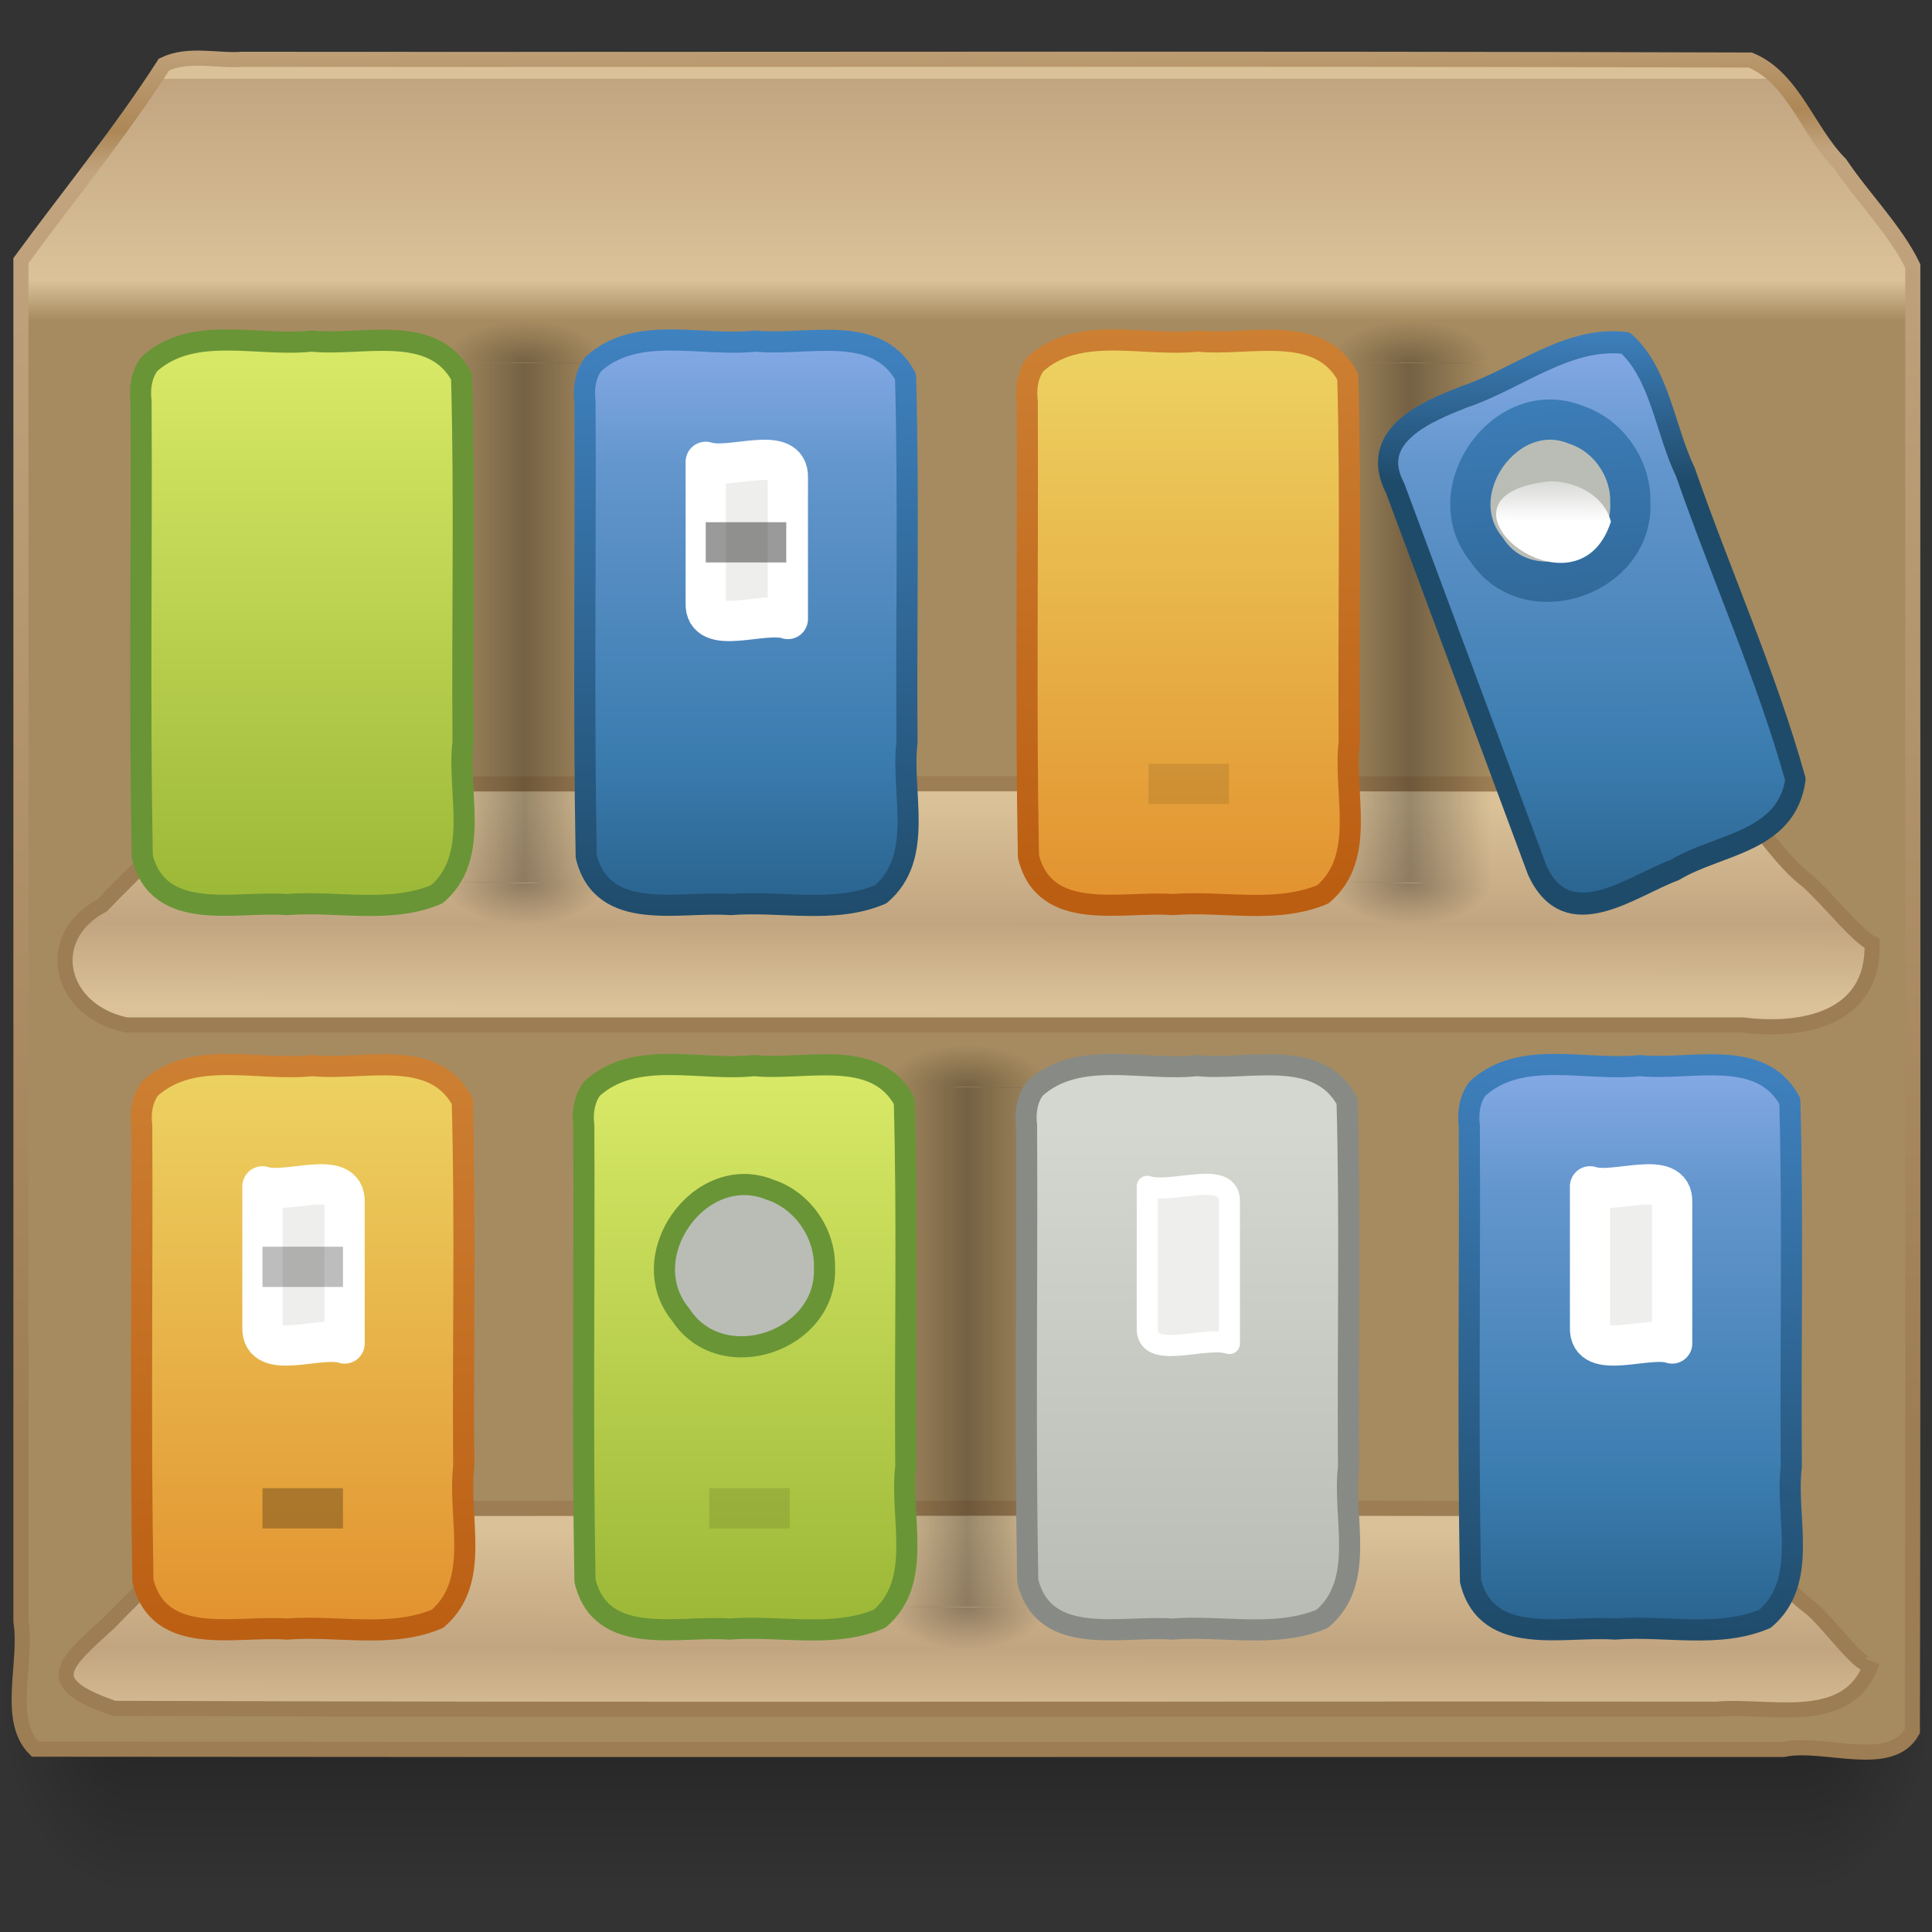 <?xml version="1.0" encoding="UTF-8" standalone="no"?><!DOCTYPE svg PUBLIC "-//W3C//DTD SVG 1.1//EN" "http://www.w3.org/Graphics/SVG/1.1/DTD/svg11.dtd"><svg height="64" version="1.1" viewBox="0 0 48 48" width="64" xmlns="http://www.w3.org/2000/svg" xmlns:xlink="http://www.w3.org/1999/xlink"><rect x="0" y="0" width="48" height="48" fill="#333333" stroke="none"/><defs><linearGradient id="e"><stop offset="0" stop-color="#8badea"/><stop offset="0.2" stop-color="#6396cd"/><stop offset="0.6" stop-color="#3b7caf"/><stop offset="1" stop-color="#194c70"/></linearGradient><linearGradient id="g"><stop offset="0" stop-color="#dac197"/><stop offset="0.094" stop-color="#c1a581"/><stop offset="0.157" stop-color="#dbc298"/><stop offset="1" stop-color="#a68b60"/></linearGradient><linearGradient id="ad"><stop offset="0" stop-opacity="0"/><stop offset="0.5"/><stop offset="1" stop-opacity="0"/></linearGradient><linearGradient id="j"><stop offset="0"/><stop offset="1" stop-opacity="0"/></linearGradient><radialGradient cx="2" cy="39.016" gradientTransform="matrix(-2,0,0,-2,9,116.53)" gradientUnits="userSpaceOnUse" id="b" r="1.5" xlink:href="#j"/><radialGradient cx="2" cy="39.016" gradientTransform="matrix(2,0,0,2,38,-39.531)" gradientUnits="userSpaceOnUse" id="a" r="1.5" xlink:href="#j"/><linearGradient gradientUnits="userSpaceOnUse" id="c" x1="10.916" x2="10.916" xlink:href="#ad" y1="35.499" y2="41.5"/><linearGradient gradientTransform="matrix(-1,0,0,1,67,-13)" gradientUnits="userSpaceOnUse" id="ac" x1="57.013" x2="57.013" xlink:href="#e" y1="26" y2="44"/><linearGradient gradientTransform="matrix(-1,0,0,1,67,-13)" gradientUnits="userSpaceOnUse" id="ab" x1="57" x2="57" xlink:href="#f" y1="26" y2="44"/><linearGradient gradientTransform="matrix(1.282,0,0,1.557,-9.07,-23.291)" gradientUnits="userSpaceOnUse" id="z" x1="25.011" x2="25.011" y1="16.883" y2="20.736"><stop offset="0" stop-color="#dac197"/><stop offset="0" stop-color="#c1a581"/><stop offset="0.833" stop-color="#dbc298"/><stop offset="1" stop-color="#a68b60"/></linearGradient><linearGradient gradientTransform="translate(-3,-8)" gradientUnits="userSpaceOnUse" id="y" x1="15" x2="15.464" y1="9" y2="45.042"><stop offset="0" stop-color="#c9af8b"/><stop offset="0.088" stop-color="#ad8757"/><stop offset="0.117" stop-color="#c2a57f"/><stop offset="1" stop-color="#9d7d53"/></linearGradient><linearGradient gradientTransform="matrix(1.282,0,0,1.557,-10.07,-5.291)" gradientUnits="userSpaceOnUse" id="x" x1="25.011" x2="24.997" xlink:href="#g" y1="16.883" y2="37.277"/><linearGradient gradientTransform="matrix(1.282,0,0,1.557,-10.07,12.709)" gradientUnits="userSpaceOnUse" id="w" x1="25.011" x2="24.997" xlink:href="#g" y1="16.883" y2="37.277"/><linearGradient gradientTransform="matrix(-1,0,0,1,67,-13)" gradientUnits="userSpaceOnUse" id="v" x1="56.086" x2="63.349" xlink:href="#e" y1="25.787" y2="43.685"/><linearGradient gradientTransform="matrix(-1,0,0,1,67,-13)" gradientUnits="userSpaceOnUse" id="u" x1="56.983" x2="56.983" xlink:href="#k" y1="27" y2="44"/><linearGradient gradientTransform="matrix(-1,0,0,1,67,-13)" gradientUnits="userSpaceOnUse" id="t" x1="56.983" x2="56.983" xlink:href="#e" y1="26" y2="44"/><linearGradient gradientTransform="matrix(.619 0 0 .5 -12.116 40.5)" gradientUnits="userSpaceOnUse" id="s" x1="36.562" x2="36.562" y1="-17" y2="-20.594"><stop offset="0" stop-color="#fff"/><stop offset="1" stop-color="#fff" stop-opacity="0"/></linearGradient><linearGradient id="d"><stop offset="0" stop-color="#1f4b6a"/><stop offset="1" stop-color="#4083c2"/></linearGradient><linearGradient gradientUnits="userSpaceOnUse" id="r" x1="4.987" x2="4.987" xlink:href="#d" y1="28" y2="13"/><linearGradient gradientUnits="userSpaceOnUse" id="q" x1="14.731" x2="16.345" xlink:href="#d" y1="18.968" y2="14.991"/><linearGradient gradientUnits="userSpaceOnUse" id="p" x1="13.017" x2="14.017" xlink:href="#d" y1="28" y2="13"/><linearGradient gradientTransform="matrix(.97 0 0 .984 .343 -.462)" gradientUnits="userSpaceOnUse" id="o" x1="14.064" x2="13.033" xlink:href="#d" y1="43.171" y2="27.924"/><linearGradient id="k"><stop offset="0" stop-color="#d7e866"/><stop offset="1" stop-color="#8cab2a"/></linearGradient><linearGradient id="f"><stop offset="0" stop-color="#edd563"/><stop offset="1" stop-color="#e08223"/></linearGradient><linearGradient id="h"><stop offset="0" stop-color="#bb5e12"/><stop offset="1" stop-color="#cd8033"/></linearGradient><linearGradient gradientTransform="translate(21,-4)" gradientUnits="userSpaceOnUse" id="n" x1="7" x2="7" xlink:href="#h" y1="27" y2="13"/><linearGradient gradientTransform="matrix(-1,0,0,1,67,-13)" gradientUnits="userSpaceOnUse" id="m" x1="57" x2="57" xlink:href="#k" y1="27" y2="44"/><linearGradient gradientUnits="userSpaceOnUse" id="l" x1="5" x2="5" xlink:href="#h" y1="28" y2="13"/><linearGradient gradientTransform="matrix(-1,0,0,1,67,-13)" gradientUnits="userSpaceOnUse" id="aa" x1="56.983" x2="56.983" y1="40" y2="28"><stop offset="0" stop-color="#babdb6"/><stop offset="1" stop-color="#d3d7cf"/></linearGradient><linearGradient gradientTransform="matrix(-1,0,0,1,88,-17)" gradientUnits="userSpaceOnUse" id="af" x1="57" x2="57" xlink:href="#f" y1="26" y2="44"/><linearGradient gradientTransform="translate(21,33)" gradientUnits="userSpaceOnUse" id="ae" x1="5.392" x2="5.392" y1="-38.886" y2="8.934"><stop offset="0" stop-color="#fff"/><stop offset="1" stop-color="#fff" stop-opacity="0"/></linearGradient><linearGradient gradientTransform="matrix(.619 0 0 .5 -12.116 40.5)" gradientUnits="userSpaceOnUse" id="i" x1="36.562" x2="36.562" xlink:href="#s" y1="-17" y2="-20.594"/></defs><g transform="translate(.021 -1.026)"><g opacity="0.3" transform="matrix(1.116,0,0,1.568,-2.233,-16.969)"><path d="m5 41.5h-3v-6h3v6z" fill="url(#b)"/><path d="m42 35.5h3v6h-3v-6z" fill="url(#a)"/><path d="m5 35.5h37v6h-37v-6z" fill="url(#c)"/></g><path d="m6.011 2.5c12.484 0.011 24.974-0.023 37.454 0.018 1.07 0.441 1.425 1.768 2.234 2.58 0.572 0.855 1.365 1.636 1.803 2.536-7e-3 12.134 0.014 24.268-0.011 36.402-0.537 0.976-2.192 0.24-3.206 0.455-14.479-5e-3 -28.959 9e-3 -43.436-7e-3 -0.735-0.731-0.184-2.155-0.35-3.173v-33.81c1.187-1.62 2.481-3.199 3.553-4.87 0.602-0.294 1.317-0.086 1.958-0.13z" fill="url(#z)" stroke="url(#y)" stroke-linecap="round" stroke-width="0.375"/><path d="m7.011 38.5c11.817 0.011 23.641-0.023 35.454 0.018 1.01 0.492 1.502 1.702 2.434 2.408 0.472 0.326 1.431 1.774 1.592 1.383-0.555 1.692-2.53 1.058-3.872 1.181-13.268-0.014-26.537 0.028-39.804-0.021-1.881-0.647-1.241-1.101-0.105-2.145 0.825-0.867 1.765-1.656 2.341-2.695 0.602-0.294 1.317-0.086 1.958-0.13z" fill="url(#w)" stroke="#9d7d53" stroke-linecap="round" stroke-width="0.375"/><path d="m7.011 20.5c11.817 0.011 23.641-0.023 35.454 0.018 1.01 0.492 1.502 1.702 2.434 2.408 0.499 0.446 1.225 1.37 1.592 1.54 0.051 1.893-1.762 2.209-3.206 2.025h-40.167c-1.693-0.354-2.094-2.192-0.594-2.975 0.878-0.937 1.905-1.772 2.528-2.885 0.602-0.294 1.317-0.086 1.958-0.13z" fill="url(#x)" stroke="#9d7d53" stroke-linecap="round" stroke-width="0.375"/><g><g opacity="0.3" transform="matrix(0 -.349 .667 0 -12.667 42.698)"><path d="m5 41.5c-1.929 0.193-3.722 0.25-3-2.209 0.338-1.386-0.987-4.435 1.381-3.791 2.495-0.758 1.392 2.08 1.619 3.589v2.411z" fill="url(#b)"/><path d="m42 35.5c1.929-0.193 3.722-0.25 3 2.209-0.338 1.386 0.987 4.435-1.381 3.791-2.495 0.758-1.392-2.08-1.619-3.589v-2.411z" fill="url(#a)"/><path d="m5 35.5h37v6h-37v-6z" fill="url(#c)"/></g><g opacity="0.3" transform="matrix(0 -.349 .667 0 -1.667 42.698)"><path d="m5 41.5c-1.929 0.193-3.722 0.25-3-2.209 0.338-1.386-0.987-4.435 1.381-3.791 2.495-0.758 1.392 2.08 1.619 3.589v2.411z" fill="url(#b)"/><path d="m42 35.5c1.929-0.193 3.722-0.25 3 2.209-0.338 1.386 0.987 4.435-1.381 3.791-2.495 0.758-1.392-2.08-1.619-3.589v-2.411z" fill="url(#a)"/><path d="m5 35.5h37v6h-37v-6z" fill="url(#c)"/></g><g opacity="0.3" transform="matrix(0 -.349 .667 0 17.333 24.698)"><path d="m5 41.5c-1.929 0.193-3.722 0.25-3-2.209 0.338-1.386-0.987-4.435 1.381-3.791 2.495-0.758 1.392 2.08 1.619 3.589v2.411z" fill="url(#b)"/><path d="m42 35.5c1.929-0.193 3.722-0.25 3 2.209-0.338 1.386 0.987 4.435-1.381 3.791-2.495 0.758-1.392-2.08-1.619-3.589v-2.411z" fill="url(#a)"/><path d="m5 35.5h37v6h-37v-6z" fill="url(#c)"/></g><g opacity="0.3" transform="matrix(0 -.349 .667 0 -12.667 24.698)"><path d="m5 41.5c-1.929 0.193-3.722 0.25-3-2.209 0.338-1.386-0.987-4.435 1.381-3.791 2.495-0.758 1.392 2.08 1.619 3.589v2.411z" fill="url(#b)"/><path d="m42 35.5c1.929-0.193 3.722-0.25 3 2.209-0.338 1.386 0.987 4.435-1.381 3.791-2.495 0.758-1.392-2.08-1.619-3.589v-2.411z" fill="url(#a)"/><path d="m5 35.5h37v6h-37v-6z" fill="url(#c)"/></g><g opacity="0.3" transform="matrix(0 -.349 .667 0 -1.667 24.698)"><path d="m5 41.5c-1.929 0.193-3.722 0.25-3-2.209 0.338-1.386-0.987-4.435 1.381-3.791 2.495-0.758 1.392 2.08 1.619 3.589v2.411z" fill="url(#b)"/><path d="m42 35.5c1.929-0.193 3.722-0.25 3 2.209-0.338 1.386 0.987 4.435-1.381 3.791-2.495 0.758-1.392-2.08-1.619-3.589v-2.411z" fill="url(#a)"/><path d="m5 35.5h37v6h-37v-6z" fill="url(#c)"/></g><g opacity="0.3" transform="matrix(0 -.349 .667 0 9.333 24.698)"><path d="m5 41.5c-1.929 0.193-3.722 0.25-3-2.209 0.338-1.386-0.987-4.435 1.381-3.791 2.495-0.758 1.392 2.08 1.619 3.589v2.411z" fill="url(#b)"/><path d="m42 35.5c1.929-0.193 3.722-0.25 3 2.209-0.338 1.386 0.987 4.435-1.381 3.791-2.495 0.758-1.392-2.08-1.619-3.589v-2.411z" fill="url(#a)"/><path d="m5 35.5h37v6h-37v-6z" fill="url(#c)"/></g><g opacity="0.3" transform="matrix(0 -.349 .667 0 9.333 42.698)"><path d="m5 41.5c-1.929 0.193-3.722 0.25-3-2.209 0.338-1.386-0.987-4.435 1.381-3.791 2.495-0.758 1.392 2.08 1.619 3.589v2.411z" fill="url(#b)"/><path d="m42 35.5c1.929-0.193 3.722-0.25 3 2.209-0.338 1.386 0.987 4.435-1.381 3.791-2.495 0.758-1.392-2.08-1.619-3.589v-2.411z" fill="url(#a)"/><path d="m5 35.5h37v6h-37v-6z" fill="url(#c)"/></g></g></g><g transform="translate(.021 -1.026)"><g transform="translate(10.013,-4)"><path d="m4.5 15c0.02 3.767-0.04 7.538 0.03 11.303 0.407 1.66 2.331 1.101 3.582 1.197 1.24-0.1 2.574 0.238 3.736-0.256 1.094-0.933 0.499-2.517 0.652-3.774-0.023-3.027 0.047-6.066-0.036-9.086-0.72-1.343-2.482-0.752-3.727-0.884-1.339 0.15-2.945-0.413-4.032 0.571-0.197 0.263-0.246 0.611-0.204 0.929z" fill="url(#ac)" stroke="url(#r)" stroke-dashoffset="1.4" stroke-linecap="square" stroke-linejoin="round" stroke-miterlimit="7.1" stroke-width="0.525"/><path d="m7.5 16.5c0.608 0.205 2.075-0.449 2.04 0.399v3.506c-0.608-0.205-2.075 0.449-2.04-0.399v-3.506z" fill="#eeeeec" stroke="#fff" stroke-dashoffset="1.4" stroke-linecap="round" stroke-linejoin="round"/><path d="m8 18.5h1" fill="#808080" opacity="0.395" stroke="#000" stroke-linecap="square" stroke-width="1px"/></g><g transform="translate(-1 14)"><path d="m4.5 15c0.02 3.767-0.04 7.538 0.03 11.303 0.407 1.66 2.331 1.101 3.582 1.197 1.24-0.1 2.574 0.238 3.736-0.256 1.094-0.933 0.499-2.517 0.652-3.774-0.023-3.027 0.047-6.066-0.036-9.086-0.72-1.343-2.482-0.752-3.727-0.884-1.339 0.15-2.945-0.413-4.032 0.571-0.197 0.263-0.246 0.611-0.204 0.929z" fill="url(#ab)" stroke="url(#l)" stroke-dashoffset="1.4" stroke-linecap="square" stroke-linejoin="round" stroke-miterlimit="7.1" stroke-width="0.525"/><path d="m7.5 16.5c0.608 0.205 2.075-0.449 2.04 0.399v3.506c-0.608-0.205-2.075 0.449-2.04-0.399v-3.506z" fill="#eeeeec" stroke="#fff" stroke-dashoffset="1.4" stroke-linecap="round" stroke-linejoin="round"/><path d="m8 24.5h1m-1-6h1" fill="none" opacity="0.26" stroke="#000" stroke-linecap="square" stroke-width="1px"/></g><g transform="matrix(.79 -.35 .321 .863 26.27 1.783)"><path d="m4.5 15v11c0.155 1.976 2.365 1.422 3.721 1.5 1.409-0.174 3.291 0.548 4.162-0.915 0.26-2.911 0.047-5.868 0.116-8.798-0.127-1.277 0.3-2.705-0.318-3.848-1.487-0.81-3.281-0.293-4.915-0.439-1.087-0.039-2.981-0.119-2.767 1.5z" fill="url(#v)" stroke="url(#q)" stroke-dashoffset="1.4" stroke-linecap="square" stroke-linejoin="round" stroke-miterlimit="7.1" stroke-width="0.589"/><g transform="matrix(1.086 .441 -.404 .994 9.887 -18.91)"><path d="m12.481 31.5c0.104 1.86-2.554 2.756-3.568 1.203-1.206-1.456 0.487-3.824 2.228-3.105 0.787 0.261 1.352 1.062 1.341 1.902z" fill="#babdb6" stroke="url(#o)" stroke-dashoffset="1.4" stroke-linecap="round" stroke-linejoin="round"/><path d="m10.49 31c-3.416 0.338 0.657 3.669 1.51 1-0.173-0.653-0.876-1.005-1.51-1z" fill="url(#i)"/></g></g><g transform="translate(-1.017,-4)"><path d="m4.5 15c0.02 3.767-0.04 7.538 0.03 11.303 0.407 1.66 2.331 1.101 3.582 1.197 1.24-0.1 2.574 0.238 3.736-0.256 1.094-0.933 0.499-2.517 0.652-3.774-0.023-3.027 0.047-6.066-0.036-9.086-0.72-1.343-2.482-0.752-3.727-0.884-1.339 0.15-2.945-0.413-4.032 0.571-0.197 0.263-0.246 0.611-0.204 0.929z" fill="url(#u)" stroke="#699536" stroke-dashoffset="1.4" stroke-linecap="square" stroke-linejoin="round" stroke-miterlimit="7.1" stroke-width="0.525"/></g><g stroke-dashoffset="1.4" stroke-linejoin="round" transform="translate(31.983,14)"><path d="m4.5 15c0.02 3.767-0.04 7.538 0.03 11.303 0.407 1.66 2.331 1.101 3.582 1.197 1.24-0.1 2.574 0.238 3.736-0.256 1.094-0.933 0.499-2.517 0.652-3.774-0.023-3.027 0.047-6.066-0.036-9.086-0.72-1.343-2.482-0.752-3.727-0.884-1.339 0.15-2.945-0.413-4.032 0.571-0.197 0.263-0.246 0.611-0.204 0.929z" fill="url(#t)" stroke="url(#p)" stroke-linecap="square" stroke-miterlimit="7.1" stroke-width="0.525"/><path d="m7.5 16.5c0.608 0.205 2.075-0.449 2.04 0.399v3.506c-0.608-0.205-2.075 0.449-2.04-0.399v-3.506z" fill="#eeeeec" stroke="#fff" stroke-linecap="round"/></g><g transform="translate(9.983,14)"><path d="m4.5 15c0.02 3.767-0.04 7.538 0.03 11.303 0.407 1.66 2.331 1.101 3.582 1.197 1.24-0.1 2.574 0.238 3.736-0.256 1.094-0.933 0.499-2.517 0.652-3.774-0.023-3.027 0.047-6.066-0.036-9.086-0.72-1.343-2.482-0.752-3.727-0.884-1.339 0.15-2.945-0.413-4.032 0.571-0.197 0.263-0.246 0.611-0.204 0.929z" fill="url(#m)" stroke="#699536" stroke-dashoffset="1.4" stroke-linecap="square" stroke-linejoin="round" stroke-miterlimit="7.1" stroke-width="0.525"/><g transform="translate(-2.002,-13.01)"><path d="m12.481 31.5c0.104 1.86-2.554 2.756-3.568 1.203-1.206-1.456 0.487-3.824 2.228-3.105 0.787 0.261 1.352 1.062 1.341 1.902z" fill="#babdb6" stroke="#699536" stroke-dashoffset="1.4" stroke-linecap="round" stroke-linejoin="round" stroke-width="0.525"/><path d="m10.49 31c-3.416 0.338 0.657 3.669 1.51 1-0.173-0.653-0.876-1.005-1.51-1z" fill="url(#i)"/></g><path d="m8.117 24.5h1" fill="none" opacity="0.1" stroke="#000" stroke-linecap="square" stroke-width="1px"/></g><g stroke-dashoffset="1.4" stroke-linejoin="round" stroke-miterlimit="6.067" stroke-width="0.525" transform="translate(20.983,14)"><path d="m4.5 15c0.02 3.767-0.04 7.538 0.03 11.303 0.407 1.66 2.331 1.101 3.582 1.197 1.24-0.1 2.574 0.238 3.736-0.256 1.094-0.933 0.499-2.517 0.652-3.774-0.023-3.027 0.047-6.066-0.036-9.086-0.72-1.343-2.482-0.752-3.727-0.884-1.339 0.15-2.945-0.413-4.032 0.571-0.197 0.263-0.246 0.611-0.204 0.929z" fill="url(#aa)" stroke="#888a85" stroke-linecap="square"/><path d="m7.5 16.5c0.608 0.205 2.075-0.449 2.04 0.399v3.506c-0.608-0.205-2.075 0.449-2.04-0.399v-3.506z" fill="#eeeeec" stroke="#fff" stroke-linecap="round"/></g><g><path d="m25.5 11c0.02 3.767-0.04 7.538 0.03 11.303 0.407 1.66 2.331 1.101 3.582 1.197 1.24-0.1 2.574 0.238 3.736-0.256 1.094-0.933 0.499-2.517 0.652-3.774-0.023-3.027 0.047-6.066-0.036-9.086-0.72-1.343-2.482-0.752-3.727-0.884-1.339 0.15-2.945-0.413-4.032 0.571-0.197 0.263-0.246 0.611-0.204 0.929z" fill="url(#af)" stroke="url(#n)" stroke-dashoffset="1.4" stroke-linecap="square" stroke-linejoin="round" stroke-miterlimit="6.067" stroke-width="0.525"/><path d="m32.5 10.506c-0.033 3.869 0.065 7.752-0.049 11.613-0.65 0.724-1.819 0.24-2.706 0.381-1.011-0.093-2.124 0.204-3.062-0.183-0.393-1.173-0.085-2.524-0.183-3.771v-8.04h6z" display="none" fill="none" opacity="0.7" stroke="url(#ae)" stroke-dashoffset="1.4" stroke-linecap="round" stroke-miterlimit="7.1"/><path d="m29.013 20.5h1" fill="none" opacity="0.1" stroke="#000" stroke-linecap="square" stroke-width="1px"/></g></g></svg>